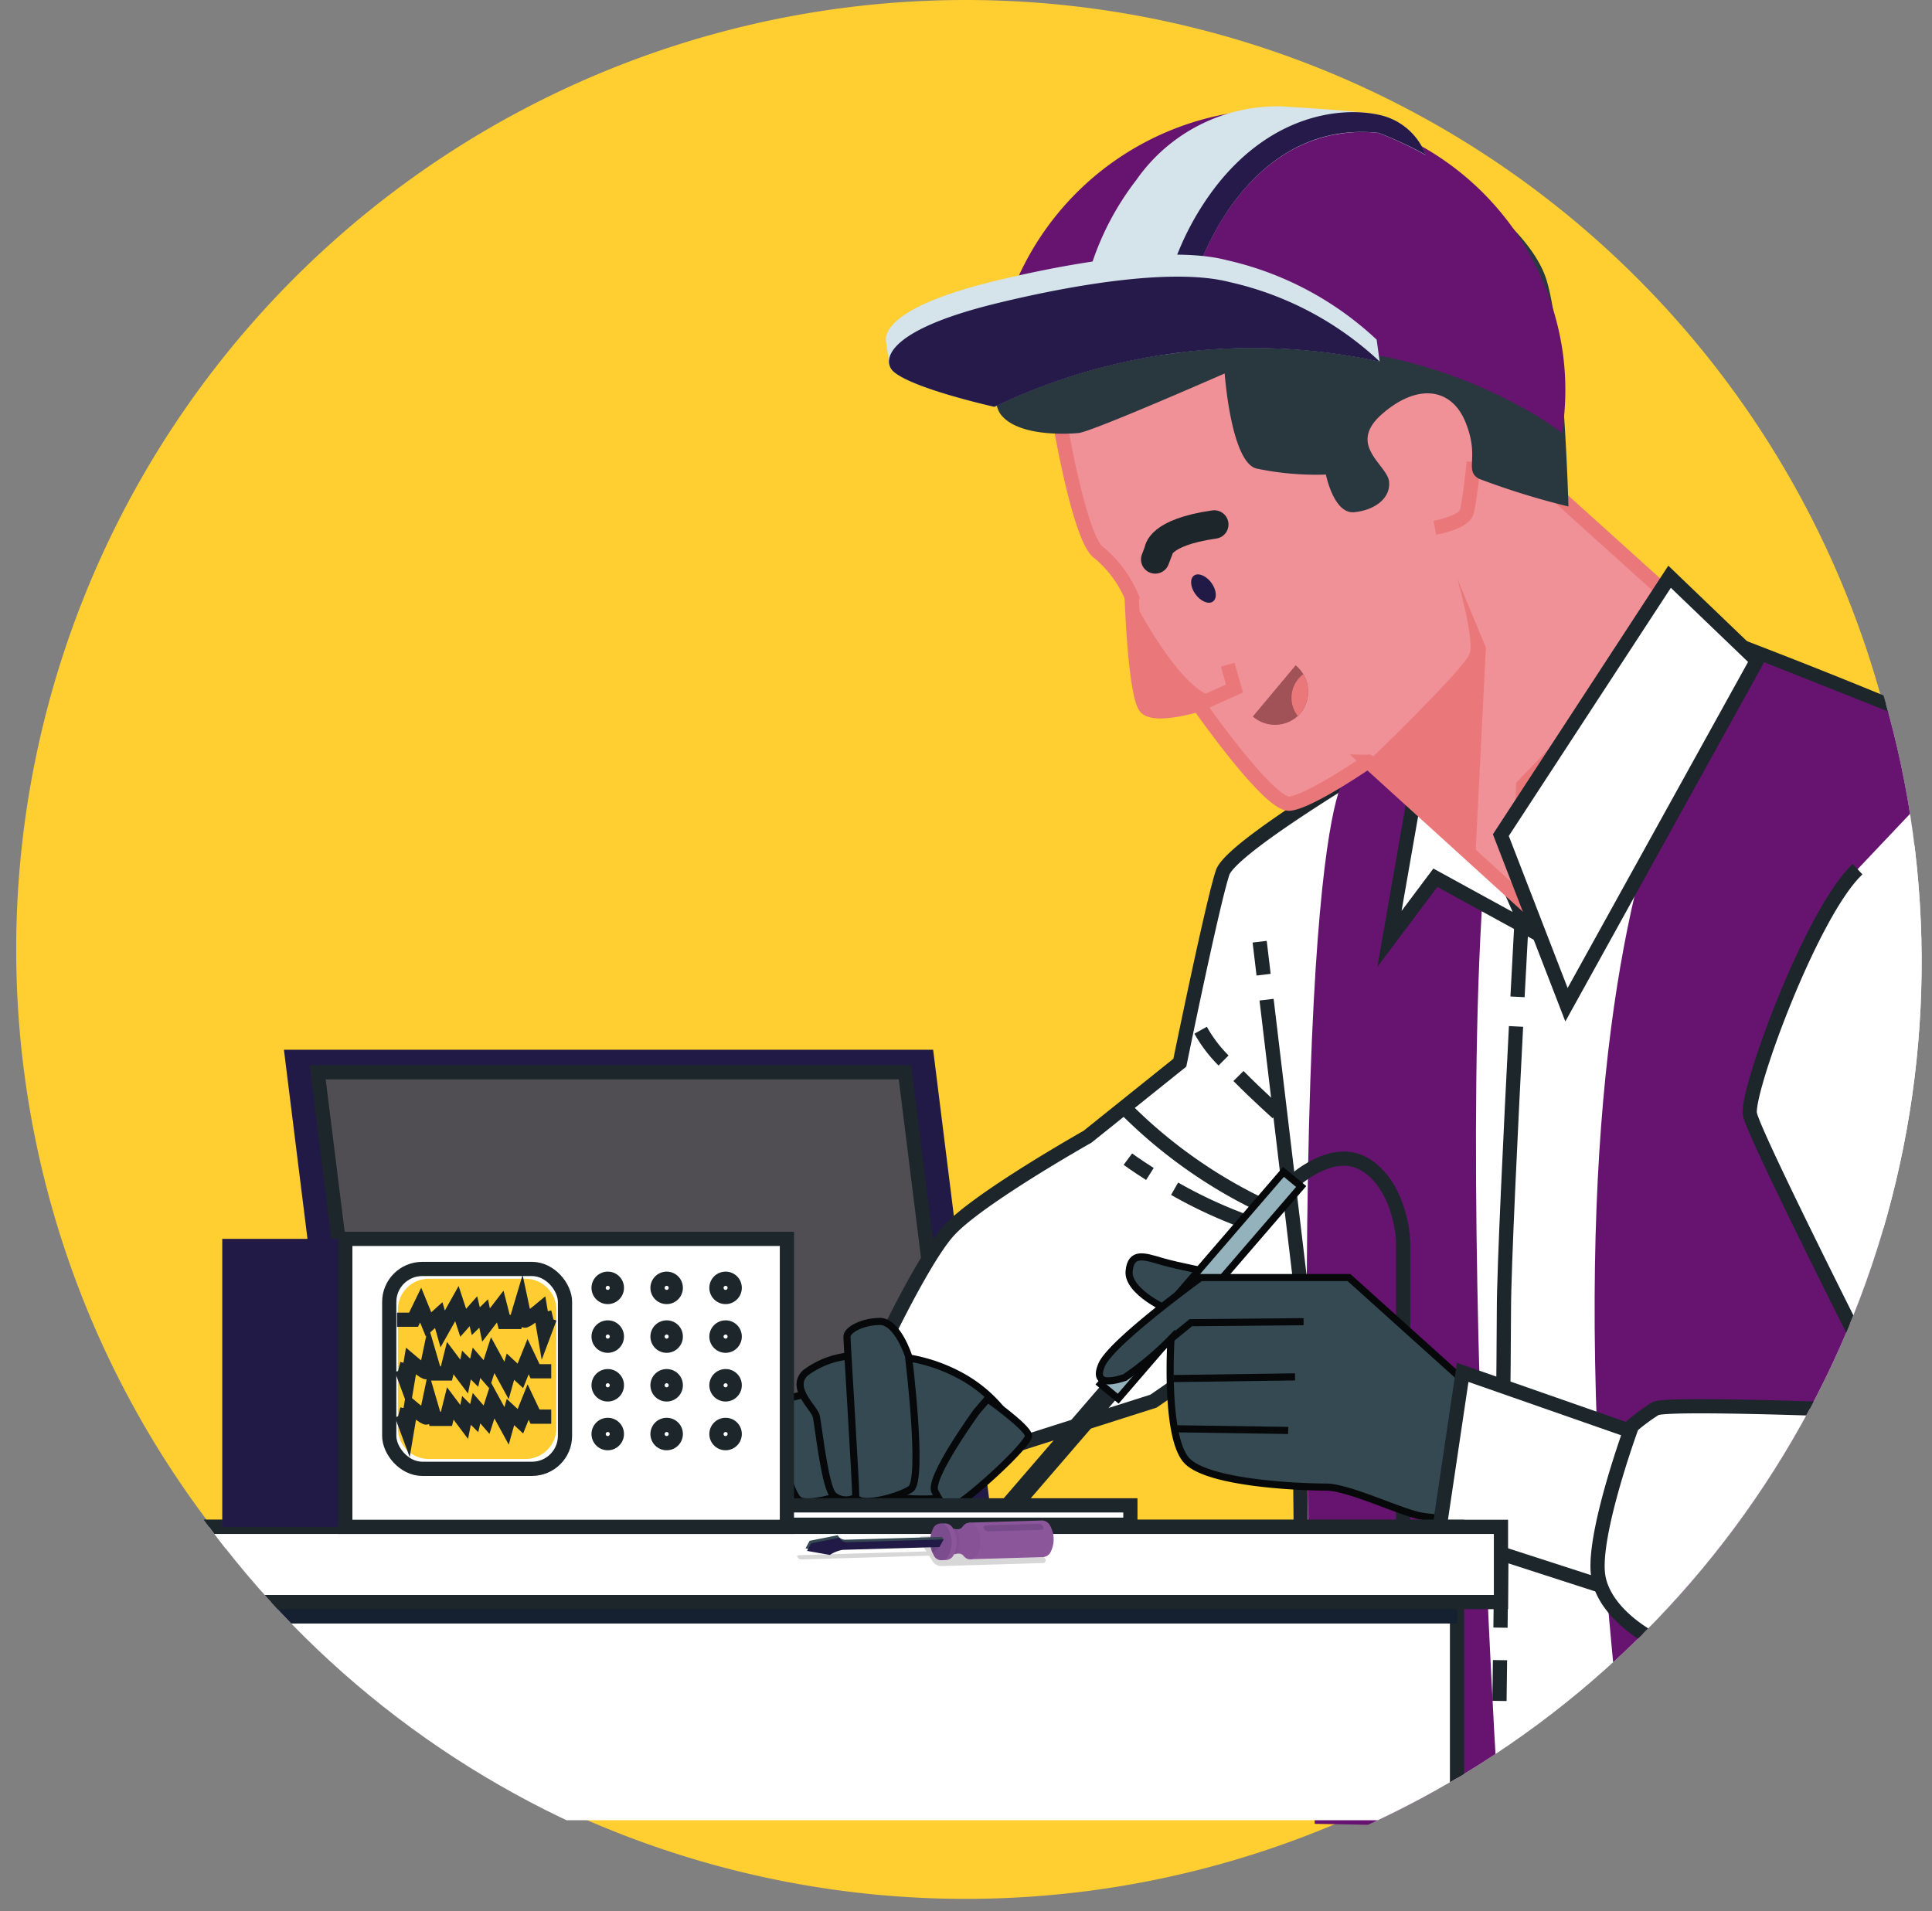 <svg xmlns="http://www.w3.org/2000/svg" xmlns:xlink="http://www.w3.org/1999/xlink" width="135.937" height="134.485" viewBox="0 0 135.937 134.485">
  <rect x="0" y="0" width="135.937" height="134.485" fill="#808080" stroke="none"/>
  <defs>
    <clipPath id="clip-path">
      <rect x="4" width="135.937" height="134.485" fill="none"/>
    </clipPath>
    <clipPath id="clip-path-2">
      <rect id="Rectángulo_339594" data-name="Rectángulo 339594" width="163.937" height="134.485" fill="none"/>
    </clipPath>
    <clipPath id="clip-path-4">
      <path id="Trazado_697972" data-name="Trazado 697972" d="M5.967,67.735A66.808,66.808,0,1,0,72.774.928,66.807,66.807,0,0,0,5.967,67.735" transform="translate(-5.967 -0.928)" fill="none"/>
    </clipPath>
    <clipPath id="clip-path-5">
      <rect id="Rectángulo_339575" data-name="Rectángulo 339575" width="49.835" height="33.345" fill="none"/>
    </clipPath>
    <clipPath id="clip-path-6">
      <rect id="Rectángulo_339576" data-name="Rectángulo 339576" width="1.741" height="1.994" fill="none"/>
    </clipPath>
    <clipPath id="clip-path-7">
      <rect id="Rectángulo_339578" data-name="Rectángulo 339578" width="102.957" height="5.293" fill="none"/>
    </clipPath>
    <clipPath id="clip-path-8">
      <rect id="Rectángulo_339584" data-name="Rectángulo 339584" width="39.73" height="20.264" fill="none"/>
    </clipPath>
    <clipPath id="clip-path-9">
      <rect id="Rectángulo_339588" data-name="Rectángulo 339588" width="3.302" height="3.311" fill="none"/>
    </clipPath>
    <clipPath id="clip-path-10">
      <path id="Trazado_697954" data-name="Trazado 697954" d="M76.228,113.874l2.085,1.1L77.1,117.185l-2.085-1.1Z" transform="translate(-75.011 -113.874)" fill="none"/>
    </clipPath>
    <clipPath id="clip-path-11">
      <rect id="Rectángulo_339589" data-name="Rectángulo 339589" width="1.769" height="1.961" fill="none"/>
    </clipPath>
    <clipPath id="clip-path-12">
      <path id="Trazado_697956" data-name="Trazado 697956" d="M75.808,114.69l.972.511-.8,1.45-.972-.511Z" transform="translate(-75.011 -114.69)" fill="none"/>
    </clipPath>
    <clipPath id="clip-path-13">
      <rect id="Rectángulo_339590" data-name="Rectángulo 339590" width="2.781" height="2.937" fill="none"/>
    </clipPath>
    <clipPath id="clip-path-14">
      <path id="Trazado_697960" data-name="Trazado 697960" d="M74.556,114.187l1.642.863-1.14,2.074-1.641-.863Z" transform="translate(-73.417 -114.187)" fill="none"/>
    </clipPath>
    <clipPath id="clip-path-15">
      <rect id="Rectángulo_339591" data-name="Rectángulo 339591" width="0.782" height="0.911" fill="none"/>
    </clipPath>
    <clipPath id="clip-path-16">
      <path id="Trazado_697962" data-name="Trazado 697962" d="M74.446,115.733l.4.207-.386.7-.4-.208Z" transform="translate(-74.06 -115.733)" fill="none"/>
    </clipPath>
    <clipPath id="clip-path-17">
      <rect id="Rectángulo_339592" data-name="Rectángulo 339592" width="4.376" height="3.676" fill="none"/>
    </clipPath>
    <clipPath id="clip-path-18">
      <path id="Trazado_697964" data-name="Trazado 697964" d="M79.071,112.714l3.314,1.743-1.063,1.933-3.313-1.742Z" transform="translate(-78.009 -112.714)" fill="none"/>
    </clipPath>
    <clipPath id="clip-path-19">
      <rect id="Rectángulo_339593" data-name="Rectángulo 339593" width="9.615" height="1.21" fill="none"/>
    </clipPath>
  </defs>
  <g id="Grupo_de_desplazamiento_1" data-name="Grupo de desplazamiento 1" transform="translate(-4)" clip-path="url(#clip-path)" style="isolation: isolate">
    <g id="Grupo_973290" data-name="Grupo 973290">
      <g id="Grupo_973289" data-name="Grupo 973289" clip-path="url(#clip-path-2)">
        <g id="Grupo_973246" data-name="Grupo 973246">
          <g id="Grupo_973245" data-name="Grupo 973245" clip-path="url(#clip-path-2)">
            <path id="Trazado_697856" data-name="Trazado 697856" d="M72.292,0A66.808,66.808,0,1,1,5.484,66.808,66.808,66.808,0,0,1,72.292,0" transform="translate(-0.344)" fill="#ffce30"/>
          </g>
        </g>
        <g id="Grupo_973288" data-name="Grupo 973288" transform="translate(5.593 0.87)">
          <g id="Grupo_973287" data-name="Grupo 973287" clip-path="url(#clip-path-4)">
            <g id="Grupo_973249" data-name="Grupo 973249" transform="translate(18.383 72.996)" style="isolation: isolate">
              <g id="Grupo_973248" data-name="Grupo 973248">
                <g id="Grupo_973247" data-name="Grupo 973247" clip-path="url(#clip-path-5)">
                  <path id="Trazado_697857" data-name="Trazado 697857" d="M75.416,112.153H29.734L25.581,78.808H71.261Z" transform="translate(-25.58 -78.808)" fill="#211a47"/>
                </g>
              </g>
            </g>
            <path id="Trazado_697858" data-name="Trazado 697858" d="M73.2,110.672H31.871L28.112,80.5H69.443Z" transform="translate(-7.356 -5.918)" fill="#504e53"/>
            <path id="Trazado_697859" data-name="Trazado 697859" d="M73.2,110.672H31.871L28.112,80.5H69.443Z" transform="translate(-7.356 -5.918)" fill="none" stroke="#1c262b" stroke-miterlimit="10" stroke-width="1"/>
            <path id="Trazado_697860" data-name="Trazado 697860" d="M100.016,131.03l-.37-36.448-10.2,7.032-9.971,3.176-11.13-2.5.927-2.268s3.711-8.167,5.8-10.435S84.8,83.012,84.8,83.012L91.3,77.8s2.319-11.342,3.014-13.384,13.682-9.528,13.682-9.528,9.507-5.217,14.377-6.124a26.152,26.152,0,0,1,7.884-.454s19.71,7.485,21.1,9.3,1.622,46.048,1.622,54.894,2.783,20.416,2.783,20.416" transform="translate(-9.879 -3.892)" fill="#fff"/>
            <path id="Trazado_697861" data-name="Trazado 697861" d="M100.016,131.03l-.37-36.448-10.2,7.032-9.971,3.176-11.13-2.5.927-2.268s3.711-8.167,5.8-10.435S84.8,83.012,84.8,83.012L91.3,77.8s2.319-11.342,3.014-13.384,13.682-9.528,13.682-9.528,9.507-5.217,14.377-6.124a26.152,26.152,0,0,1,7.884-.454s19.71,7.485,21.1,9.3,1.622,46.048,1.622,54.894,2.783,20.416,2.783,20.416" transform="translate(-9.879 -3.892)" fill="none" stroke="#1c262b" stroke-miterlimit="10" stroke-width="1"/>
            <path id="Trazado_697862" data-name="Trazado 697862" d="M116.869,124.633c-.023,1.769-.038,2.87-.038,2.87" transform="translate(-12.92 -8.686)" fill="none" stroke="#1c262b" stroke-miterlimit="10" stroke-width="1"/>
            <path id="Trazado_697863" data-name="Trazado 697863" d="M118,77.058c-.363,7.052-.852,17.085-.852,19.939,0,3.165-.151,15.311-.242,22.366" transform="translate(-12.924 -5.702)" fill="none" stroke="#1c262b" stroke-miterlimit="10" stroke-width="1"/>
            <path id="Trazado_697864" data-name="Trazado 697864" d="M118.463,69.288s-.116,2.125-.277,5.2" transform="translate(-13.005 -5.215)" fill="none" stroke="#1c262b" stroke-miterlimit="10" stroke-width="1"/>
            <line id="Línea_412" data-name="Línea 412" x1="0.277" y1="2.321" transform="translate(87.038 65.394)" fill="none" stroke="#1c262b" stroke-miterlimit="10" stroke-width="1"/>
            <line id="Línea_413" data-name="Línea 413" x1="2.42" y1="20.293" transform="translate(87.524 69.472)" fill="none" stroke="#1c262b" stroke-miterlimit="10" stroke-width="1"/>
            <path id="Trazado_697865" data-name="Trazado 697865" d="M96.011,79.472a9.6,9.6,0,0,1-1.613-2.13" transform="translate(-11.513 -5.72)" fill="none" stroke="#1c262b" stroke-miterlimit="10" stroke-width="1"/>
            <path id="Trazado_697866" data-name="Trazado 697866" d="M99.974,83.38s-1.368-1.219-2.737-2.6" transform="translate(-11.691 -5.936)" fill="none" stroke="#1c262b" stroke-miterlimit="10" stroke-width="1"/>
            <path id="Trazado_697867" data-name="Trazado 697867" d="M88.787,83.265a34.744,34.744,0,0,0,9.827,6.9" transform="translate(-11.161 -6.092)" fill="none" stroke="#1c262b" stroke-miterlimit="10" stroke-width="1"/>
            <path id="Trazado_697868" data-name="Trazado 697868" d="M92.443,89.242a32.977,32.977,0,0,0,5.57,2.522" transform="translate(-11.39 -6.466)" fill="none" stroke="#1c262b" stroke-miterlimit="10" stroke-width="1"/>
            <path id="Trazado_697869" data-name="Trazado 697869" d="M88.935,87.021s.575.426,1.551,1.044" transform="translate(-11.17 -6.327)" fill="none" stroke="#1c262b" stroke-miterlimit="10" stroke-width="1"/>
            <path id="Trazado_697870" data-name="Trazado 697870" d="M134.414,49.085S117.547,63,126.691,132.361l18.757.235s-4.689-71.48,4.414-77.378Z" transform="translate(-13.368 -3.948)" fill="#671470"/>
            <path id="Trazado_697871" data-name="Trazado 697871" d="M105.226,57.7s-4.41,1.415-2.3,73.839l13.023.236S111.041,57,118.007,51.1Z" transform="translate(-12.012 -4.074)" fill="#671470"/>
            <path id="Trazado_697872" data-name="Trazado 697872" d="M118.289,69.009,111.8,65.453l-3.229,4.306,1.908-10.908,5.429,4.736Z" transform="translate(-12.401 -4.56)" fill="#fff"/>
            <path id="Trazado_697873" data-name="Trazado 697873" d="M118.289,69.009,111.8,65.453l-3.229,4.306,1.908-10.908,5.429,4.736Z" transform="translate(-12.401 -4.56)" fill="none" stroke="#1c262b" stroke-miterlimit="10" stroke-width="1"/>
            <path id="Trazado_697874" data-name="Trazado 697874" d="M128.057,44.506,116.431,56.628l-.343,7.9-3.029-2.755-7.541-6.853S101.439,57.737,100,57.89s-6.406-6.97-6.406-6.97-2.861.874-3.663.247-1.049-7.834-1.049-7.834a8.182,8.182,0,0,0-2.292-3.093c-1.308-.815-2.68-8.779-2.68-8.779s-.578-3.038,1.458-4.445S93.3,21.645,98.147,21.37s13.882,2.107,16.362,4.706,4.013,9.828,4.013,9.828Z" transform="translate(-10.85 -2.209)" fill="#ef9196"/>
            <path id="Trazado_697875" data-name="Trazado 697875" d="M128.057,44.506,116.431,56.628l-.343,7.9-3.029-2.755-7.541-6.853S101.439,57.737,100,57.89s-6.406-6.97-6.406-6.97-2.861.874-3.663.247-1.049-7.834-1.049-7.834a8.182,8.182,0,0,0-2.292-3.093c-1.308-.815-2.68-8.779-2.68-8.779s-.578-3.038,1.458-4.445S93.3,21.645,98.147,21.37s13.882,2.107,16.362,4.706,4.013,9.828,4.013,9.828Z" transform="translate(-10.85 -2.209)" fill="none" stroke="#ea787b" stroke-miterlimit="10" stroke-width="1"/>
            <g id="Grupo_973252" data-name="Grupo 973252" transform="translate(82.212 39.548)" style="isolation: isolate">
              <g id="Grupo_973251" data-name="Grupo 973251">
                <g id="Grupo_973250" data-name="Grupo 973250" clip-path="url(#clip-path-6)">
                  <path id="Trazado_697876" data-name="Trazado 697876" d="M95.119,43.728c.365.506.4,1.092.092,1.308s-.863-.02-1.228-.527-.4-1.092-.092-1.308.863.02,1.228.526" transform="translate(-93.68 -43.122)" fill="#211a47"/>
                </g>
              </g>
            </g>
            <path id="Trazado_697877" data-name="Trazado 697877" d="M95.143,39.374c-3.923.56-3.926,1.86-3.926,1.86l-.229.6" transform="translate(-11.299 -3.339)" fill="none" stroke="#1c262b" stroke-linecap="round" stroke-miterlimit="10" stroke-width="2"/>
            <path id="Trazado_697878" data-name="Trazado 697878" d="M94.241,52.712l2.531-1.134L96.291,49.9" transform="translate(-11.503 -3.999)" fill="none" stroke="#ea787b" stroke-miterlimit="10" stroke-width="1"/>
            <path id="Trazado_697879" data-name="Trazado 697879" d="M115.256,48.29l-.747,14.873-7.541-6.853s6.826-6.564,7.153-7.612-.874-5.247-.874-5.247Z" transform="translate(-12.301 -3.595)" fill="#ea787b"/>
            <path id="Trazado_697880" data-name="Trazado 697880" d="M114.718,34.693s-.283,2.773-.5,3.518-2.24,1.1-2.24,1.1" transform="translate(-12.615 -3.045)" fill="#ef9196"/>
            <path id="Trazado_697881" data-name="Trazado 697881" d="M114.718,34.693s-.283,2.773-.5,3.518-2.24,1.1-2.24,1.1" transform="translate(-12.615 -3.045)" fill="none" stroke="#ea787b" stroke-miterlimit="10" stroke-width="1"/>
            <path id="Trazado_697882" data-name="Trazado 697882" d="M101.33,49.944,98.315,53.55a2.374,2.374,0,0,0,3.3-.172c.02-.022.039-.043.058-.066a2.4,2.4,0,0,0-.346-3.366" transform="translate(-11.758 -4.002)" fill="#a15256"/>
            <path id="Trazado_697883" data-name="Trazado 697883" d="M101.864,53.348a2.215,2.215,0,0,1-.208.2,2.082,2.082,0,0,1,.388-2.932,2.362,2.362,0,0,1-.185,2.726" transform="translate(-11.941 -4.044)" fill="#ea787b"/>
            <path id="Trazado_697884" data-name="Trazado 697884" d="M94.507,51.648s-1.9-.477-5.291-6.844c0,0-.059,7.29,1.049,7.834a4.109,4.109,0,0,0,4.242-.99" transform="translate(-11.188 -3.68)" fill="#ea787b"/>
            <path id="Trazado_697885" data-name="Trazado 697885" d="M89.127,16.823s-1.889-3.853-5.86-.095S78.2,28.233,79.349,29.78s4.545,1.426,5.508,1.324,10.261-4.187,10.261-4.187.437,6.153,2.2,6.681a20.322,20.322,0,0,0,4.923.433s.554,2.8,2,2.649,2.572-.987,2.441-2.165-2.963-2.548-.521-4.714,4.9-1.95,5.912.566-.117,3.35.925,3.955a53.075,53.075,0,0,0,6.309,1.954s-.314-11.65-1.506-15.815-8.3-8.9-13.056-10.062-11.674,2.429-12.774,3.5-2.845,2.924-2.845,2.924" transform="translate(-10.542 -1.508)" fill="#29373f"/>
            <path id="Trazado_697886" data-name="Trazado 697886" d="M116.934,61.479l4.618,11.935,13.4-24.216-6.146-5.9Z" transform="translate(-12.926 -3.585)" fill="#fff"/>
            <path id="Trazado_697887" data-name="Trazado 697887" d="M116.934,61.479l4.618,11.935,13.4-24.216-6.146-5.9Z" transform="translate(-12.926 -3.585)" fill="none" stroke="#1c262b" stroke-miterlimit="10" stroke-width="1"/>
            <path id="Trazado_697888" data-name="Trazado 697888" d="M101.375,88.579s2.569-2.394,4.772-1.317,2.937,4.19,2.937,5.746v39.381" transform="translate(-11.95 -6.325)" fill="none" stroke="#1c262b" stroke-miterlimit="10" stroke-width="1"/>
            <path id="Trazado_697889" data-name="Trazado 697889" d="M95.045,95.5s-2.528-.471-3.731-.824-2.166-.707-2.286.706,2.768,2.826,3.25,2.826,5.416-1.059,5.776-1.177S95.045,95.5,95.045,95.5" transform="translate(-11.176 -6.788)" fill="#354952"/>
            <path id="Trazado_697890" data-name="Trazado 697890" d="M95.045,95.5s-2.528-.471-3.731-.824-2.166-.707-2.286.706,2.768,2.826,3.25,2.826,5.416-1.059,5.776-1.177S95.045,95.5,95.045,95.5Z" transform="translate(-11.176 -6.788)" fill="none" stroke="#060809" stroke-miterlimit="10" stroke-width="0.5"/>
            <path id="Trazado_697891" data-name="Trazado 697891" d="M79.772,113.182l-.339-.28,7.818-9.067.339.279Z" transform="translate(-10.574 -7.382)" fill="#fff"/>
            <path id="Trazado_697892" data-name="Trazado 697892" d="M79.772,113.182l-.339-.28,7.818-9.067.339.279Z" transform="translate(-10.574 -7.382)" fill="none" stroke="#1c262b" stroke-miterlimit="10" stroke-width="1"/>
            <path id="Trazado_697893" data-name="Trazado 697893" d="M88.128,103.935l-1.244-1.026L99.755,87.98,101,89.006Z" transform="translate(-11.042 -6.387)" fill="#94b2bc"/>
            <path id="Trazado_697894" data-name="Trazado 697894" d="M88.128,103.935l-1.244-1.026L99.755,87.98,101,89.006Z" transform="translate(-11.042 -6.387)" fill="none" stroke="#060809" stroke-miterlimit="10" stroke-width="0.5"/>
            <path id="Trazado_697895" data-name="Trazado 697895" d="M115.953,106.345,104.359,95.91H93.923s-6.261,4.537-6.956,6.125.927,1.134,1.623.907a21.688,21.688,0,0,0,3.246-2.722s-.464,7.032,1.158,8.619,8.117,1.815,9.739,1.815,5.334,1.815,6.726,2.041,5.1.454,5.1.454Z" transform="translate(-11.036 -6.885)" fill="#354952"/>
            <path id="Trazado_697896" data-name="Trazado 697896" d="M115.953,106.345,104.359,95.91H93.923s-6.261,4.537-6.956,6.125.927,1.134,1.623.907a21.688,21.688,0,0,0,3.246-2.722s-.464,7.032,1.158,8.619,8.117,1.815,9.739,1.815,5.334,1.815,6.726,2.041,5.1.454,5.1.454Z" transform="translate(-11.036 -6.885)" fill="none" stroke="#060809" stroke-miterlimit="10" stroke-width="0.5"/>
            <path id="Trazado_697897" data-name="Trazado 697897" d="M92.174,100.428l1.391-1.134,7.936-.071" transform="translate(-11.373 -7.092)" fill="#354952"/>
            <path id="Trazado_697898" data-name="Trazado 697898" d="M92.174,100.428l1.391-1.134,7.936-.071" transform="translate(-11.373 -7.092)" fill="none" stroke="#060809" stroke-miterlimit="10" stroke-width="0.5"/>
            <line id="Línea_414" data-name="Línea 414" y1="0.118" x2="8.545" transform="translate(80.981 96.015)" fill="#354952"/>
            <line id="Línea_415" data-name="Línea 415" y1="0.118" x2="8.545" transform="translate(80.981 96.015)" fill="none" stroke="#060809" stroke-miterlimit="10" stroke-width="0.5"/>
            <line id="Línea_416" data-name="Línea 416" x2="7.944" y2="0.118" transform="translate(81.101 99.666)" fill="#354952"/>
            <line id="Línea_417" data-name="Línea 417" x2="7.944" y2="0.118" transform="translate(81.101 99.666)" fill="none" stroke="#060809" stroke-miterlimit="10" stroke-width="0.5"/>
            <path id="Trazado_697899" data-name="Trazado 697899" d="M113.957,103.029l-1.685,11.328,11.675,3.776,1.926-10.938Z" transform="translate(-12.634 -7.331)" fill="#fff"/>
            <path id="Trazado_697900" data-name="Trazado 697900" d="M113.957,103.029l-1.685,11.328,11.675,3.776,1.926-10.938Z" transform="translate(-12.634 -7.331)" fill="none" stroke="#1c262b" stroke-miterlimit="10" stroke-width="1"/>
            <path id="Trazado_697901" data-name="Trazado 697901" d="M142.491,64.777c-3.247,3.025-7.884,15.728-7.575,17.24s8.5,17.694,8.5,17.694-.773,1.512-.928,1.965,1.236,1.21,1.236,1.21-14.685-.605-15.459-.152a13.473,13.473,0,0,0-1.65,1.216s-2.833,7.707-2.369,10.58,4.328,4.991,6.029,5.293,14.841,2.571,22.416,2.571,12.676.907,15.149-.454,4.484-8.468,2.783-12.1-8.657-32.967-9.585-37.051-5.875-13.232-6.029-13.912-2.473-2.269-6.648-.3" transform="translate(-13.382 -4.484)" fill="#fff"/>
            <path id="Trazado_697902" data-name="Trazado 697902" d="M142.491,64.777c-3.247,3.025-7.884,15.728-7.575,17.24s8.5,17.694,8.5,17.694-.773,1.512-.928,1.965,1.236,1.21,1.236,1.21-14.685-.605-15.459-.152a13.473,13.473,0,0,0-1.65,1.216s-2.833,7.707-2.369,10.58,4.328,4.991,6.029,5.293,14.841,2.571,22.416,2.571,12.676.907,15.149-.454,4.484-8.468,2.783-12.1-8.657-32.967-9.585-37.051-5.875-13.232-6.029-13.912-2.473-2.269-6.648-.3" transform="translate(-13.382 -4.484)" fill="none" stroke="#1c262b" stroke-miterlimit="10" stroke-width="1"/>
            <path id="Trazado_697903" data-name="Trazado 697903" d="M145.035,105.9s9.275-.454,11.9.3" transform="translate(-14.688 -7.503)" fill="none" stroke="#1c262b" stroke-miterlimit="10" stroke-width="1"/>
            <path id="Trazado_697904" data-name="Trazado 697904" d="M147.674,104.256s8.811-4.688,11.9-5.293,2.319.3,1.236,1.058a17.358,17.358,0,0,1-3.246,1.513" transform="translate(-14.854 -7.064)" fill="none" stroke="#1c262b" stroke-miterlimit="10" stroke-width="1"/>
            <path id="Trazado_697905" data-name="Trazado 697905" d="M148.845,88.355c.3-1.279.609-2.5.912-3.578" transform="translate(-14.927 -6.186)" fill="none" stroke="#1c262b" stroke-miterlimit="10" stroke-width="1"/>
            <path id="Trazado_697906" data-name="Trazado 697906" d="M146.025,101.806s.953-5.442,2.119-10.753" transform="translate(-14.75 -6.58)" fill="none" stroke="#1c262b" stroke-miterlimit="10" stroke-width="1"/>
            <path id="Trazado_697907" data-name="Trazado 697907" d="M106.755,135.269V114.626H3.8v20.643" transform="translate(-5.831 -8.058)" fill="#fff"/>
            <path id="Trazado_697908" data-name="Trazado 697908" d="M106.755,135.269V114.626H3.8v20.643" transform="translate(-5.831 -8.058)" fill="none" stroke="#1c262b" stroke-miterlimit="10" stroke-width="1"/>
            <g id="Grupo_973255" data-name="Grupo 973255" transform="translate(-2.032 108.08)" style="isolation: isolate">
              <g id="Grupo_973254" data-name="Grupo 973254">
                <g id="Grupo_973253" data-name="Grupo 973253" clip-path="url(#clip-path-7)">
                  <rect id="Rectángulo_339577" data-name="Rectángulo 339577" width="102.956" height="5.293" transform="translate(0 0)" fill="#152031"/>
                </g>
              </g>
            </g>
            <rect id="Rectángulo_339579" data-name="Rectángulo 339579" width="109.14" height="5.293" transform="translate(-5.124 106.568)" fill="#fff"/>
            <rect id="Rectángulo_339580" data-name="Rectángulo 339580" width="109.14" height="5.293" transform="translate(-5.124 106.568)" fill="none" stroke="#1c262b" stroke-miterlimit="10" stroke-width="1"/>
            <path id="Trazado_697909" data-name="Trazado 697909" d="M79.834,107.08a9.72,9.72,0,0,0-3.71-3.781,11.678,11.678,0,0,0-5.256-1.512s-1.083,8.015-1.392,8.62-.772.6,1.237,1.209a13.213,13.213,0,0,0,5.1,0Z" transform="translate(-9.933 -7.253)" fill="#354952"/>
            <path id="Trazado_697910" data-name="Trazado 697910" d="M79.834,107.08a9.72,9.72,0,0,0-3.71-3.781,11.678,11.678,0,0,0-5.256-1.512s-1.083,8.015-1.392,8.62-.772.6,1.237,1.209a13.213,13.213,0,0,0,5.1,0Z" transform="translate(-9.933 -7.253)" fill="none" stroke="#060809" stroke-miterlimit="10" stroke-width="0.5"/>
            <path id="Trazado_697911" data-name="Trazado 697911" d="M62.914,106.788s-2.164,1.361-2.164,1.815-.309,4.386.464,4.536,1.391-1.058,1.391-1.058l.464-1.361h.773Z" transform="translate(-9.399 -7.567)" fill="#354952"/>
            <path id="Trazado_697912" data-name="Trazado 697912" d="M62.914,106.788s-2.164,1.361-2.164,1.815-.309,4.386.464,4.536,1.391-1.058,1.391-1.058l.464-1.361h.773Z" transform="translate(-9.399 -7.567)" fill="none" stroke="#060809" stroke-miterlimit="10" stroke-width="0.5"/>
            <path id="Trazado_697913" data-name="Trazado 697913" d="M65.627,104.52s-4.019.3-3.555,1.815,1.391,5.293,2.01,5.747,2.937-.3,2.937-.3l-.618-7.41Z" transform="translate(-9.483 -7.415)" fill="#354952"/>
            <path id="Trazado_697914" data-name="Trazado 697914" d="M65.627,104.52s-4.019.3-3.555,1.815,1.391,5.293,2.01,5.747,2.937-.3,2.937-.3l-.618-7.41Z" transform="translate(-9.483 -7.415)" fill="none" stroke="#060809" stroke-miterlimit="10" stroke-width="0.5"/>
            <path id="Trazado_697915" data-name="Trazado 697915" d="M67.935,101.787A6.066,6.066,0,0,0,64.688,103c-1.082,1.058.619,2.419.773,3.025s.619,5.141,1.237,5.595a1.381,1.381,0,0,0,2.164-.6c.308-1.058-.928-9.225-.928-9.225" transform="translate(-9.627 -7.253)" fill="#354952"/>
            <path id="Trazado_697916" data-name="Trazado 697916" d="M67.935,101.787A6.066,6.066,0,0,0,64.688,103c-1.082,1.058.619,2.419.773,3.025s.619,5.141,1.237,5.595a1.381,1.381,0,0,0,2.164-.6C69.171,109.954,67.935,101.787,67.935,101.787Z" transform="translate(-9.627 -7.253)" fill="none" stroke="#060809" stroke-miterlimit="10" stroke-width="0.5"/>
            <path id="Trazado_697917" data-name="Trazado 697917" d="M72.175,101.625s1.083,8.771.155,9.376-3.864,1.361-3.864.454-.619-10.737-.619-11.19,1.082-1.059,2.319-1.059,2.01,2.42,2.01,2.42" transform="translate(-9.848 -7.091)" fill="#354952"/>
            <path id="Trazado_697918" data-name="Trazado 697918" d="M72.175,101.625s1.083,8.771.155,9.376-3.864,1.361-3.864.454-.619-10.737-.619-11.19,1.082-1.059,2.319-1.059S72.175,101.625,72.175,101.625Z" transform="translate(-9.848 -7.091)" fill="none" stroke="#060809" stroke-miterlimit="10" stroke-width="0.5"/>
            <path id="Trazado_697919" data-name="Trazado 697919" d="M77.378,105.921s-3.4,4.688-2.937,5.6.619,1.058,1.237,1.058,5.451-4.379,5.354-4.987-2.88-2.574-2.88-2.574Z" transform="translate(-10.258 -7.456)" fill="#354952"/>
            <path id="Trazado_697920" data-name="Trazado 697920" d="M77.378,105.921s-3.4,4.688-2.937,5.6.619,1.058,1.237,1.058,5.451-4.379,5.354-4.987-2.88-2.574-2.88-2.574Z" transform="translate(-10.258 -7.456)" fill="none" stroke="#060809" stroke-miterlimit="10" stroke-width="0.5"/>
            <rect id="Rectángulo_339581" data-name="Rectángulo 339581" width="31.072" height="1.361" transform="translate(46.869 105.056)" fill="#fff"/>
            <rect id="Rectángulo_339582" data-name="Rectángulo 339582" width="31.072" height="1.361" transform="translate(46.869 105.056)" fill="none" stroke="#1c262b" stroke-miterlimit="10" stroke-width="1"/>
            <g id="Grupo_973258" data-name="Grupo 973258" transform="translate(14.045 86.304)" style="isolation: isolate">
              <g id="Grupo_973257" data-name="Grupo 973257">
                <g id="Grupo_973256" data-name="Grupo 973256" clip-path="url(#clip-path-8)">
                  <rect id="Rectángulo_339583" data-name="Rectángulo 339583" width="39.73" height="20.264" transform="translate(0 0)" fill="#211a47"/>
                </g>
              </g>
            </g>
            <rect id="Rectángulo_339585" data-name="Rectángulo 339585" width="31.072" height="20.264" transform="translate(22.702 86.304)" fill="#fff"/>
            <rect id="Rectángulo_339586" data-name="Rectángulo 339586" width="31.072" height="20.264" transform="translate(22.702 86.304)" fill="none" stroke="#1c262b" stroke-miterlimit="10" stroke-width="1"/>
            <path id="Trazado_697921" data-name="Trazado 697921" d="M43.678,109.329H35.662a2.175,2.175,0,0,1-2.175-2.175V97.44a2.175,2.175,0,0,1,2.175-2.175h8.016a2.175,2.175,0,0,1,2.175,2.175v9.713a2.175,2.175,0,0,1-2.175,2.175" transform="translate(-7.693 -6.844)" fill="#fff"/>
            <rect id="Rectángulo_339587" data-name="Rectángulo 339587" width="12.367" height="14.064" rx="2.321" transform="translate(25.794 88.421)" fill="none" stroke="#1c262b" stroke-miterlimit="10" stroke-width="1"/>
            <path id="Trazado_697922" data-name="Trazado 697922" d="M43.111,108.684h-6.8a2.176,2.176,0,0,1-2.176-2.175V98.177A2.177,2.177,0,0,1,36.309,96h6.8a2.176,2.176,0,0,1,2.175,2.176v8.332a2.175,2.175,0,0,1-2.175,2.175" transform="translate(-7.733 -6.89)" fill="#ffcd31"/>
            <path id="Trazado_697923" data-name="Trazado 697923" d="M34.071,99h1.162l.5-1.029.554,1.354.72-.65.277.975,1-1.786.443,1.353.72-.813.166.7.553-.542.167.812,1-1.3.277,1.083h.83l.388-1.3s.221,1.028.221,1.191,1.107-.758,1.107-.758l.277,1.624.387-1.029.221-.053" transform="translate(-7.729 -7.007)" fill="none" stroke="#1c262b" stroke-miterlimit="10" stroke-width="1"/>
            <path id="Trazado_697924" data-name="Trazado 697924" d="M44.929,102.869H43.791L43.3,101.84l-.543,1.354-.7-.65-.272.975-.976-1.786-.434,1.353-.706-.813-.162.7-.543-.542-.163.813-.977-1.3-.271,1.083h-.814l-.38-1.3s-.217,1.028-.217,1.191-1.084-.758-1.084-.758l-.272,1.624-.38-1.029-.217-.053" transform="translate(-7.737 -7.25)" fill="none" stroke="#1c262b" stroke-miterlimit="10" stroke-width="1"/>
            <path id="Trazado_697925" data-name="Trazado 697925" d="M44.929,106.278H43.791l-.488-1.029L42.76,106.6l-.7-.65-.272.975-.976-1.786-.434,1.353-.706-.813-.162.7-.543-.542-.163.812-.977-1.3-.271,1.083h-.814l-.38-1.3s-.217,1.028-.217,1.191-1.084-.758-1.084-.758l-.272,1.624-.38-1.029-.217-.053" transform="translate(-7.737 -7.463)" fill="none" stroke="#1c262b" stroke-miterlimit="10" stroke-width="1"/>
            <path id="Trazado_697926" data-name="Trazado 697926" d="M50.489,96.629A.642.642,0,1,1,49.848,96a.635.635,0,0,1,.641.627" transform="translate(-8.679 -6.89)" fill="#fff"/>
            <path id="Trazado_697927" data-name="Trazado 697927" d="M50.489,96.629A.642.642,0,1,1,49.848,96,.635.635,0,0,1,50.489,96.629Z" transform="translate(-8.679 -6.89)" fill="none" stroke="#1c262b" stroke-miterlimit="10" stroke-width="1"/>
            <path id="Trazado_697928" data-name="Trazado 697928" d="M54.911,96.629A.642.642,0,1,1,54.27,96a.635.635,0,0,1,.641.627" transform="translate(-8.956 -6.89)" fill="#fff"/>
            <path id="Trazado_697929" data-name="Trazado 697929" d="M54.911,96.629A.642.642,0,1,1,54.27,96,.635.635,0,0,1,54.911,96.629Z" transform="translate(-8.956 -6.89)" fill="none" stroke="#1c262b" stroke-miterlimit="10" stroke-width="1"/>
            <path id="Trazado_697930" data-name="Trazado 697930" d="M59.334,96.629A.642.642,0,1,1,58.693,96a.635.635,0,0,1,.641.627" transform="translate(-9.233 -6.89)" fill="#fff"/>
            <path id="Trazado_697931" data-name="Trazado 697931" d="M59.334,96.629A.642.642,0,1,1,58.693,96,.635.635,0,0,1,59.334,96.629Z" transform="translate(-9.233 -6.89)" fill="none" stroke="#1c262b" stroke-miterlimit="10" stroke-width="1"/>
            <path id="Trazado_697932" data-name="Trazado 697932" d="M50.489,100.286a.642.642,0,1,1-.641-.628.634.634,0,0,1,.641.628" transform="translate(-8.679 -7.12)" fill="#fff"/>
            <path id="Trazado_697933" data-name="Trazado 697933" d="M50.489,100.286a.642.642,0,1,1-.641-.628A.634.634,0,0,1,50.489,100.286Z" transform="translate(-8.679 -7.12)" fill="none" stroke="#1c262b" stroke-miterlimit="10" stroke-width="1"/>
            <path id="Trazado_697934" data-name="Trazado 697934" d="M54.911,100.286a.642.642,0,1,1-.641-.628.634.634,0,0,1,.641.628" transform="translate(-8.956 -7.12)" fill="#fff"/>
            <path id="Trazado_697935" data-name="Trazado 697935" d="M54.911,100.286a.642.642,0,1,1-.641-.628A.634.634,0,0,1,54.911,100.286Z" transform="translate(-8.956 -7.12)" fill="none" stroke="#1c262b" stroke-miterlimit="10" stroke-width="1"/>
            <path id="Trazado_697936" data-name="Trazado 697936" d="M59.334,100.286a.642.642,0,1,1-.641-.628.634.634,0,0,1,.641.628" transform="translate(-9.233 -7.12)" fill="#fff"/>
            <path id="Trazado_697937" data-name="Trazado 697937" d="M59.334,100.286a.642.642,0,1,1-.641-.628A.634.634,0,0,1,59.334,100.286Z" transform="translate(-9.233 -7.12)" fill="none" stroke="#1c262b" stroke-miterlimit="10" stroke-width="1"/>
            <path id="Trazado_697938" data-name="Trazado 697938" d="M50.489,103.942a.642.642,0,1,1-.641-.628.634.634,0,0,1,.641.628" transform="translate(-8.679 -7.349)" fill="#fff"/>
            <path id="Trazado_697939" data-name="Trazado 697939" d="M50.489,103.942a.642.642,0,1,1-.641-.628A.634.634,0,0,1,50.489,103.942Z" transform="translate(-8.679 -7.349)" fill="none" stroke="#1c262b" stroke-miterlimit="10" stroke-width="1"/>
            <path id="Trazado_697940" data-name="Trazado 697940" d="M54.911,103.942a.642.642,0,1,1-.641-.628.634.634,0,0,1,.641.628" transform="translate(-8.956 -7.349)" fill="#fff"/>
            <path id="Trazado_697941" data-name="Trazado 697941" d="M54.911,103.942a.642.642,0,1,1-.641-.628A.634.634,0,0,1,54.911,103.942Z" transform="translate(-8.956 -7.349)" fill="none" stroke="#1c262b" stroke-miterlimit="10" stroke-width="1"/>
            <path id="Trazado_697942" data-name="Trazado 697942" d="M59.334,103.942a.642.642,0,1,1-.641-.628.634.634,0,0,1,.641.628" transform="translate(-9.233 -7.349)" fill="#fff"/>
            <path id="Trazado_697943" data-name="Trazado 697943" d="M59.334,103.942a.642.642,0,1,1-.641-.628A.634.634,0,0,1,59.334,103.942Z" transform="translate(-9.233 -7.349)" fill="none" stroke="#1c262b" stroke-miterlimit="10" stroke-width="1"/>
            <path id="Trazado_697944" data-name="Trazado 697944" d="M50.489,107.6a.642.642,0,1,1-.641-.627.635.635,0,0,1,.641.627" transform="translate(-8.679 -7.578)" fill="#fff"/>
            <path id="Trazado_697945" data-name="Trazado 697945" d="M50.489,107.6a.642.642,0,1,1-.641-.627A.635.635,0,0,1,50.489,107.6Z" transform="translate(-8.679 -7.578)" fill="none" stroke="#1c262b" stroke-miterlimit="10" stroke-width="1"/>
            <path id="Trazado_697946" data-name="Trazado 697946" d="M54.911,107.6a.642.642,0,1,1-.641-.627.635.635,0,0,1,.641.627" transform="translate(-8.956 -7.578)" fill="#fff"/>
            <path id="Trazado_697947" data-name="Trazado 697947" d="M54.911,107.6a.642.642,0,1,1-.641-.627A.635.635,0,0,1,54.911,107.6Z" transform="translate(-8.956 -7.578)" fill="none" stroke="#1c262b" stroke-miterlimit="10" stroke-width="1"/>
            <path id="Trazado_697948" data-name="Trazado 697948" d="M59.334,107.6a.642.642,0,1,1-.641-.627.635.635,0,0,1,.641.627" transform="translate(-9.233 -7.578)" fill="#fff"/>
            <path id="Trazado_697949" data-name="Trazado 697949" d="M59.334,107.6a.642.642,0,1,1-.641-.627A.635.635,0,0,1,59.334,107.6Z" transform="translate(-9.233 -7.578)" fill="none" stroke="#1c262b" stroke-miterlimit="10" stroke-width="1"/>
            <path id="Trazado_697950" data-name="Trazado 697950" d="M74.24,117.417l7.122-.212a.2.2,0,0,0,.232-.163.2.2,0,0,0-.051-.167l-.919-1.452a.736.736,0,0,0-.583-.307l-7.122.213a.2.2,0,0,0-.233.162.2.2,0,0,0,.052.168l.46.725-8.938.266c-.211.007-.16.073-.11.157s.086.149.3.143l8.939-.266.27.428a.736.736,0,0,0,.583.307" transform="translate(-9.613 -8.089)" fill="#d7d7d7"/>
            <path id="Trazado_697951" data-name="Trazado 697951" d="M77.008,114.3l.08,2.575,5.128-.153a.638.638,0,0,0,.553-.392,1.973,1.973,0,0,0-.057-1.821.655.655,0,0,0-.55-.362Z" transform="translate(-10.422 -8.029)" fill="#8c569a"/>
            <path id="Trazado_697952" data-name="Trazado 697952" d="M76.476,114.6h0c-.182.291-.65.127-.65.127l.057,1.822s.456-.186.657.088c.311.384.74.336,1-.136a1.98,1.98,0,0,0-.057-1.822c-.289-.456-.721-.478-1.007-.077" transform="translate(-10.348 -8.039)" fill="#8c569a"/>
            <g id="Grupo_973263" data-name="Grupo 973263" transform="translate(64.714 105.863)" opacity="0.05">
              <g id="Grupo_973262" data-name="Grupo 973262">
                <g id="Grupo_973261" data-name="Grupo 973261" clip-path="url(#clip-path-9)">
                  <g id="Grupo_973260" data-name="Grupo 973260" transform="translate(0 0)">
                    <g id="Grupo_973259" data-name="Grupo 973259" clip-path="url(#clip-path-10)">
                      <path id="Trazado_697953" data-name="Trazado 697953" d="M76.476,114.6h0c-.182.291-.65.127-.65.127l.057,1.822s.456-.186.657.088c.311.384.74.336,1-.136a1.98,1.98,0,0,0-.057-1.822c-.289-.456-.721-.478-1.007-.077" transform="translate(-75.062 -113.902)" fill="#211a47"/>
                    </g>
                  </g>
                </g>
              </g>
            </g>
            <g id="Grupo_973268" data-name="Grupo 973268" transform="translate(64.714 106.627)" opacity="0.05">
              <g id="Grupo_973267" data-name="Grupo 973267">
                <g id="Grupo_973266" data-name="Grupo 973266" clip-path="url(#clip-path-11)">
                  <g id="Grupo_973265" data-name="Grupo 973265" transform="translate(0 0)">
                    <g id="Grupo_973264" data-name="Grupo 973264" clip-path="url(#clip-path-12)">
                      <path id="Trazado_697955" data-name="Trazado 697955" d="M76.056,114.8a1.015,1.015,0,0,1-.23-.044l.057,1.822a1.035,1.035,0,0,1,.226-.056,2,2,0,0,0-.053-1.723" transform="translate(-75.062 -114.694)" fill="#211a47"/>
                    </g>
                  </g>
                </g>
              </g>
            </g>
            <path id="Trazado_697957" data-name="Trazado 697957" d="M74.833,114.378l0,.153a.941.941,0,0,0-.172.231,1.976,1.976,0,0,0,.056,1.821.954.954,0,0,0,.187.22l0,.152.359-.01a.653.653,0,0,0,.526-.394,1.975,1.975,0,0,0-.057-1.822.656.656,0,0,0-.549-.361Z" transform="translate(-10.263 -8.042)" fill="#8c569a"/>
            <path id="Trazado_697958" data-name="Trazado 697958" d="M75.415,116.563a1.978,1.978,0,0,0-.057-1.822.572.572,0,0,0-1.075.033,1.976,1.976,0,0,0,.056,1.821.572.572,0,0,0,1.076-.032" transform="translate(-10.239 -8.043)" fill="#8c569a"/>
            <g id="Grupo_973273" data-name="Grupo 973273" transform="translate(63.22 106.157)" opacity="0.15">
              <g id="Grupo_973272" data-name="Grupo 973272">
                <g id="Grupo_973271" data-name="Grupo 973271" clip-path="url(#clip-path-13)">
                  <g id="Grupo_973270" data-name="Grupo 973270" transform="translate(0 0)">
                    <g id="Grupo_973269" data-name="Grupo 973269" clip-path="url(#clip-path-14)">
                      <path id="Trazado_697959" data-name="Trazado 697959" d="M75.415,116.563a1.978,1.978,0,0,0-.057-1.822.572.572,0,0,0-1.075.033,1.976,1.976,0,0,0,.056,1.821.572.572,0,0,0,1.076-.032" transform="translate(-73.459 -114.199)" fill="#211a47"/>
                    </g>
                  </g>
                </g>
              </g>
            </g>
            <g id="Grupo_973278" data-name="Grupo 973278" transform="translate(63.823 107.605)" opacity="0.15">
              <g id="Grupo_973277" data-name="Grupo 973277">
                <g id="Grupo_973276" data-name="Grupo 973276" clip-path="url(#clip-path-15)">
                  <g id="Grupo_973275" data-name="Grupo 973275" transform="translate(0 0)">
                    <g id="Grupo_973274" data-name="Grupo 973274" clip-path="url(#clip-path-16)">
                      <path id="Trazado_697961" data-name="Trazado 697961" d="M74.164,116.264a1.654,1.654,0,0,0,.106.285l.486-.435-.141-.289Z" transform="translate(-74.067 -115.739)" fill="#211a47"/>
                    </g>
                  </g>
                </g>
              </g>
            </g>
            <g id="Grupo_973283" data-name="Grupo 973283" transform="translate(67.524 104.776)" opacity="0.2">
              <g id="Grupo_973282" data-name="Grupo 973282">
                <g id="Grupo_973281" data-name="Grupo 973281" clip-path="url(#clip-path-17)">
                  <g id="Grupo_973280" data-name="Grupo 973280" transform="translate(0 0)">
                    <g id="Grupo_973279" data-name="Grupo 973279" clip-path="url(#clip-path-18)">
                      <path id="Trazado_697963" data-name="Trazado 697963" d="M82.291,114.6h0a.146.146,0,0,1-.053.2.152.152,0,0,1-.082.02l-3.731.111a.35.35,0,0,1-.31-.208.145.145,0,0,1,.053-.2.152.152,0,0,1,.082-.02l3.731-.111a.349.349,0,0,1,.309.208" transform="translate(-78.014 -112.819)" fill="#211a47"/>
                    </g>
                  </g>
                </g>
              </g>
            </g>
            <path id="Trazado_697965" data-name="Trazado 697965" d="M65.028,115.646l-.294.535,1.607.284a2.4,2.4,0,0,1,.9-.358l6.812-.2.4-.36-.111-.175-6.812.2a.619.619,0,0,1-.531-.316Z" transform="translate(-9.652 -8.098)" fill="#354952"/>
            <g id="Grupo_973286" data-name="Grupo 973286" transform="translate(55.191 107.334)" style="isolation: isolate">
              <g id="Grupo_973285" data-name="Grupo 973285">
                <g id="Grupo_973284" data-name="Grupo 973284" clip-path="url(#clip-path-19)">
                  <path id="Trazado_697966" data-name="Trazado 697966" d="M65.144,115.834l-.294.535,1.607.284a2.4,2.4,0,0,1,.9-.358l6.812-.2.294-.535-6.812.2a.619.619,0,0,1-.531-.316Z" transform="translate(-64.85 -115.443)" fill="#211a47"/>
                </g>
              </g>
            </g>
            <path id="Trazado_697967" data-name="Trazado 697967" d="M118.9,25.3a19.33,19.33,0,0,1-.055,5.69,20.3,20.3,0,0,0-1.716-1.179A34.459,34.459,0,0,0,106,25.536l-.017,0a42.021,42.021,0,0,0-27.107,3.177,18.574,18.574,0,0,1,.424-4.87,20.1,20.1,0,0,1,23.811-15.2A19.849,19.849,0,0,1,118.9,25.3" transform="translate(-10.538 -1.385)" fill="#671470"/>
            <path id="Trazado_697968" data-name="Trazado 697968" d="M106.336,8.571c-1.093-.241-6.371-.56-6.792-.582A12.1,12.1,0,0,0,89.3,13.157,19.7,19.7,0,0,0,85.177,25.1l5.627.413,1.712-.226c-.28-3.908,2.869-13.2,9.934-15.13a7.038,7.038,0,0,1,1.013-.217,9.718,9.718,0,0,1,2.892-.079,27.751,27.751,0,0,1,3.287,1.54,4.468,4.468,0,0,0-3.31-2.824" transform="translate(-10.934 -1.371)" fill="#d5e3eb"/>
            <path id="Trazado_697969" data-name="Trazado 697969" d="M92.893,25.312c-.315-4.552,4.047-16.5,13.836-15.434a27.884,27.884,0,0,1,3.3,1.536A4.507,4.507,0,0,0,106.711,8.6c-2.619-.564-7.466-.04-11.412,5.005a19.655,19.655,0,0,0-4.11,11.935Z" transform="translate(-11.312 -1.398)" fill="#251a49"/>
            <path id="Trazado_697970" data-name="Trazado 697970" d="M105.3,25.1a22.673,22.673,0,0,0-10.526-5.59c-4.52-1.183-12.783.591-16.469,1.495-6.445,1.578-7.669,3.279-7.526,4.234.034.224.187,1.27.211,1.5a.912.912,0,0,0,.278.568c1.312,1.215,7.129,2.508,7.129,2.508a42.027,42.027,0,0,1,27.116-3.176Z" transform="translate(-10.031 -2.069)" fill="#d5e3eb"/>
            <path id="Trazado_697971" data-name="Trazado 697971" d="M105.529,26.754A42.02,42.02,0,0,0,78.422,29.93s-5.819-1.293-7.13-2.508c-.708-.678-.724-2.814,7.25-4.767,3.681-.9,11.944-2.674,16.468-1.494a22.679,22.679,0,0,1,10.527,5.589" transform="translate(-10.046 -2.172)" fill="#251a49"/>
          </g>
        </g>
      </g>
    </g>
  </g>
</svg>

